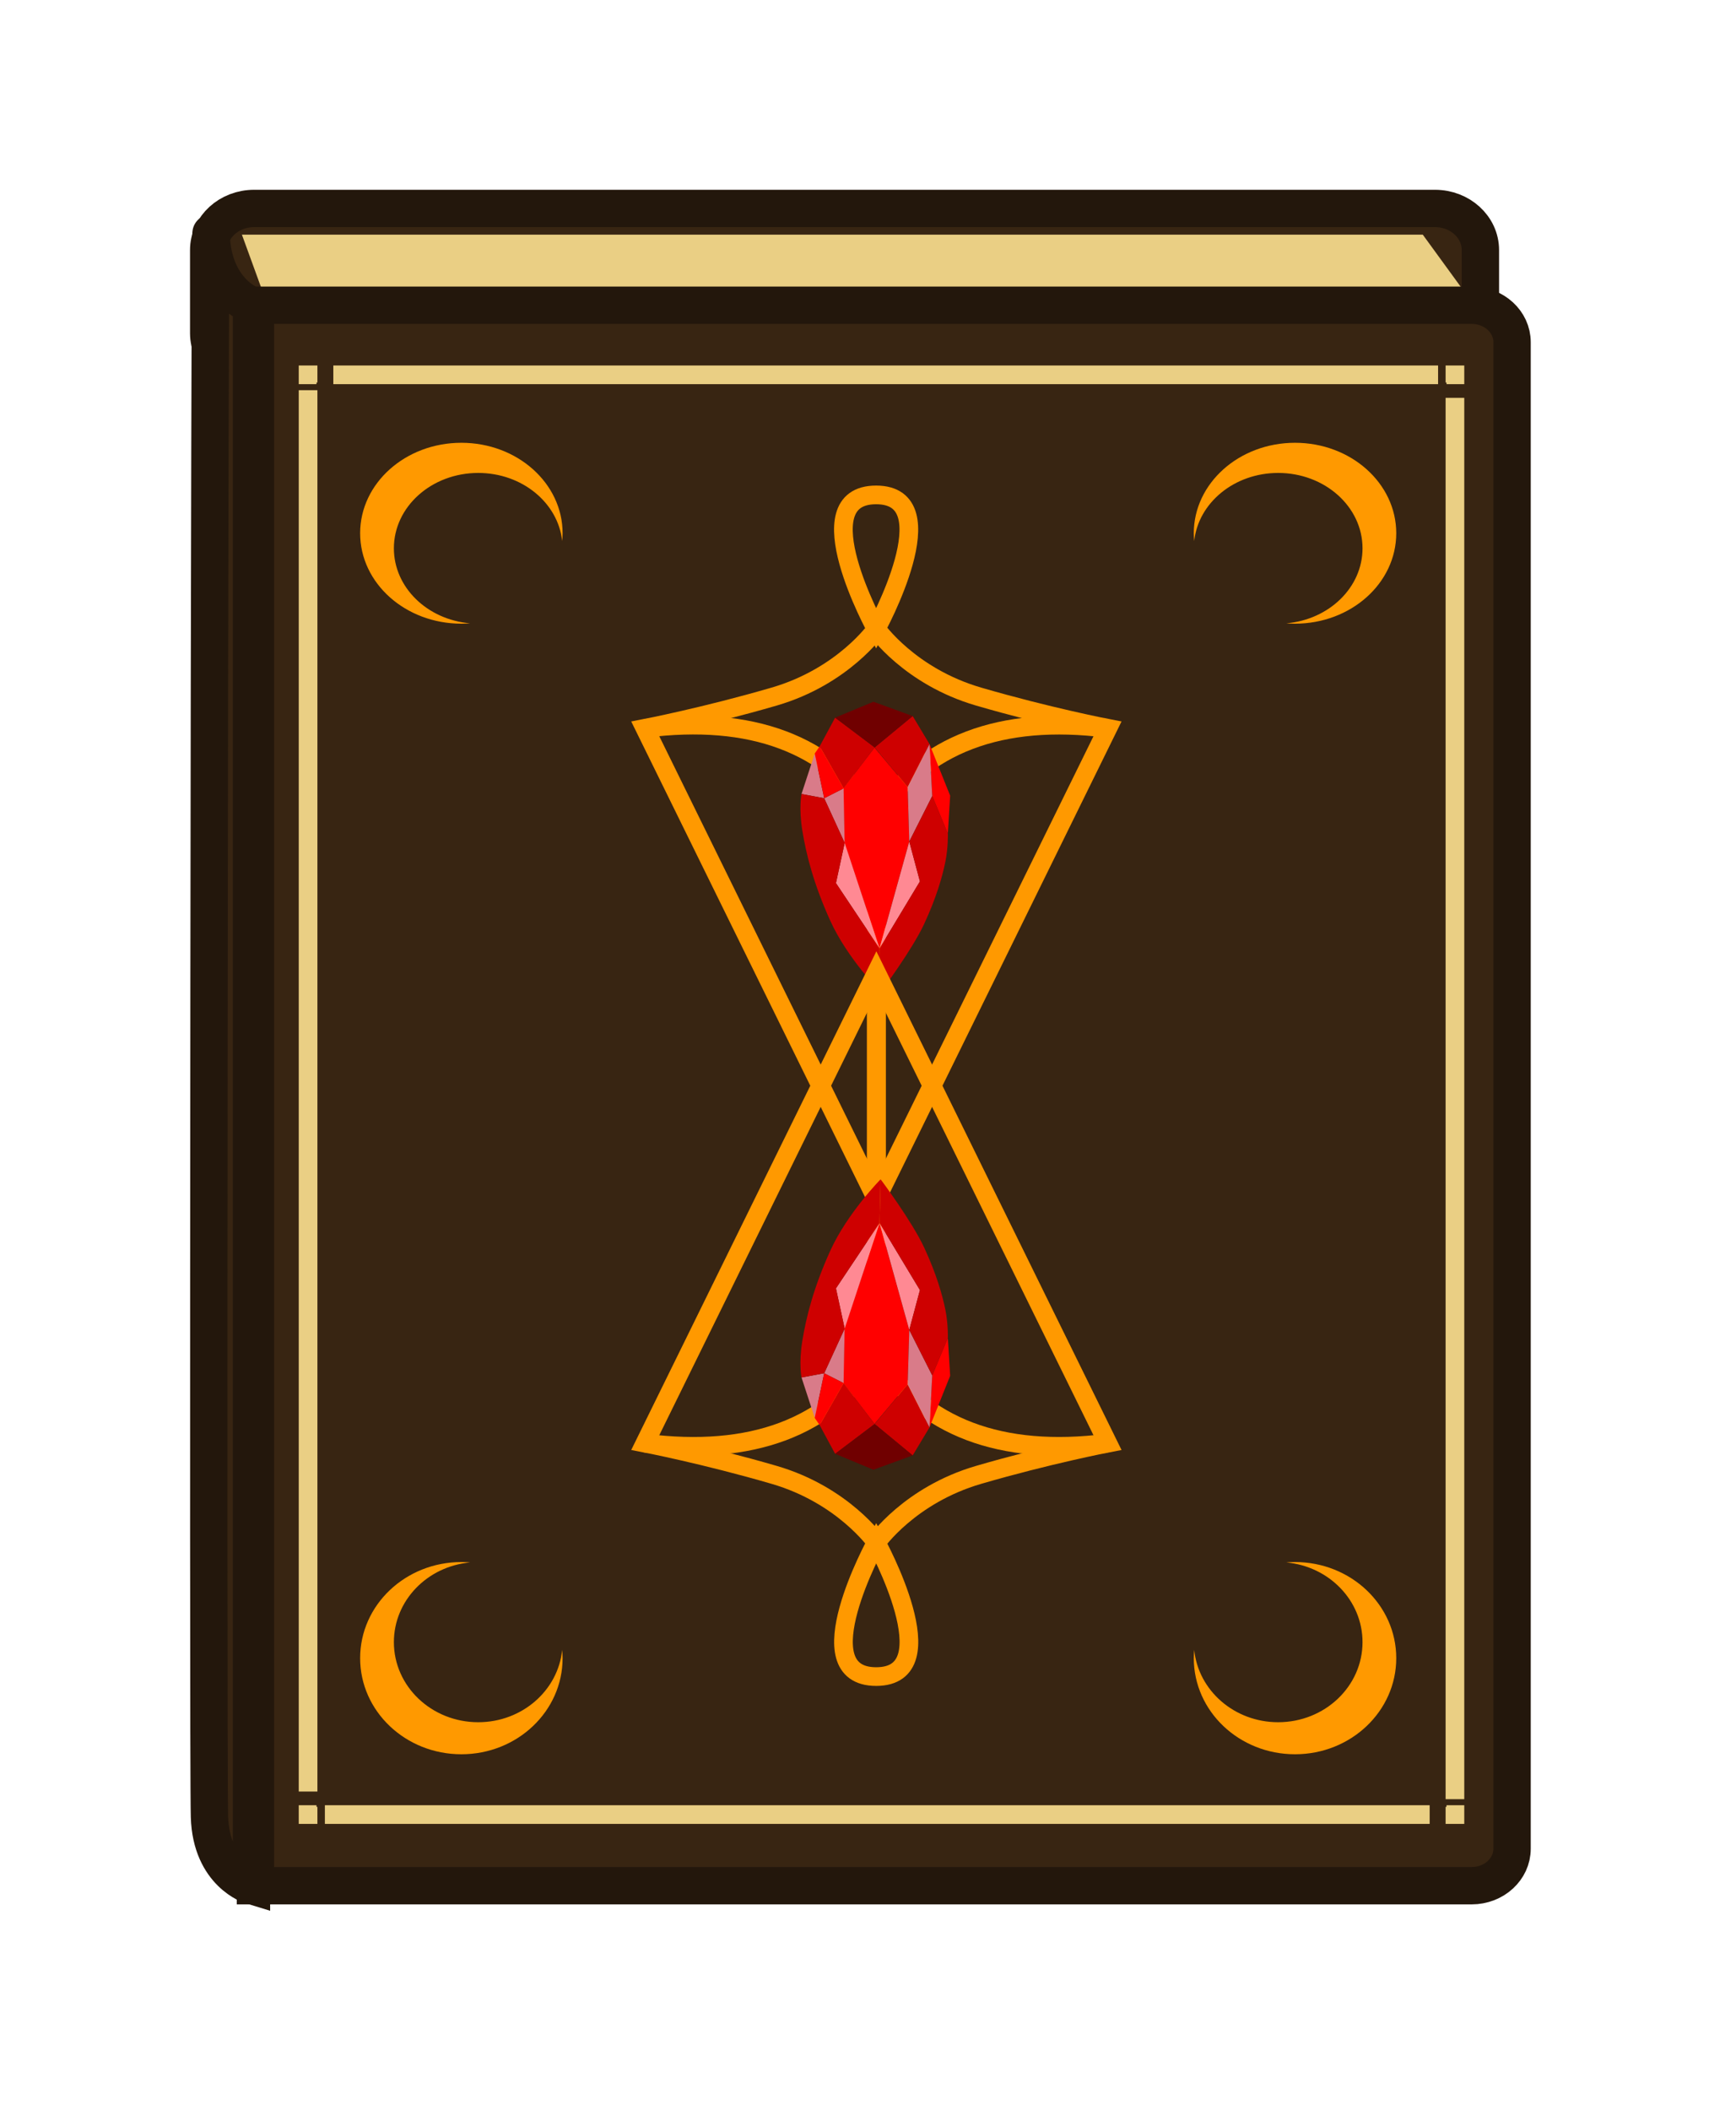 <svg width="93" height="113" viewBox="0 0 93 113" fill="none" xmlns="http://www.w3.org/2000/svg">
<g filter="url(#filter0_d_189_1605)">
<path d="M75.874 10.165H12.613C11.269 10.165 10.18 11.162 10.18 12.393V16.848C10.18 18.078 11.269 19.076 12.613 19.076H75.874C77.218 19.076 78.307 18.078 78.307 16.848V12.393C78.307 11.162 77.218 10.165 75.874 10.165Z" fill="#382512" stroke="#23170C" stroke-width="2" stroke-miterlimit="10"/>
<path d="M78.464 16.023H13.581L11.959 11.568H75.22L78.464 16.023Z" fill="#EACF84"/>
<path d="M10.311 11.568C10.221 8.515 10.131 93.249 10.221 96.302C10.311 99.355 12.472 100 12.472 100V15.348C12.472 15.348 10.401 14.62 10.311 11.568Z" fill="#382512" stroke="#23170C" stroke-width="2" stroke-miterlimit="10"/>
<path d="M77.841 15.348H12.685V100H77.841C79.036 100 80.004 99.114 80.004 98.02V17.328C80.004 16.234 79.036 15.348 77.841 15.348Z" fill="#382512" stroke="#23170C" stroke-width="2" stroke-miterlimit="10"/>
<path d="M76.943 95.777V96.19H76.492" stroke="#EACF84" stroke-miterlimit="10"/>
<path d="M75.589 96.19H16.404" stroke="#EACF84" stroke-miterlimit="10"/>
<path d="M15.954 96.19H15.504V95.777" stroke="#EACF84" stroke-miterlimit="10"/>
<path d="M15.504 94.956V19.899" stroke="#EACF84" stroke-miterlimit="10"/>
<path d="M15.504 19.488V19.076H15.954" stroke="#EACF84" stroke-miterlimit="10"/>
<path d="M16.857 19.076H76.04" stroke="#EACF84" stroke-miterlimit="10"/>
<path d="M76.492 19.076H76.943V19.488" stroke="#EACF84" stroke-miterlimit="10"/>
<path d="M76.943 20.308V95.366" stroke="#EACF84" stroke-miterlimit="10"/>
<path d="M23.716 82.665C23.873 82.665 24.029 82.672 24.184 82.686C21.891 82.894 20.101 84.726 20.101 86.955C20.101 89.325 22.123 91.244 24.62 91.244C26.967 91.244 28.898 89.544 29.117 87.369C29.129 87.515 29.139 87.664 29.139 87.812C29.139 90.656 26.712 92.96 23.716 92.96C20.72 92.96 18.293 90.656 18.293 87.812C18.293 84.969 20.72 82.665 23.716 82.665Z" fill="#FF9900"/>
<path d="M23.716 32.405C23.873 32.405 24.029 32.399 24.184 32.386C21.891 32.19 20.101 30.465 20.101 28.368C20.101 26.138 22.123 24.331 24.62 24.331C26.967 24.331 28.898 25.931 29.117 27.979C29.129 27.841 29.139 27.701 29.139 27.561C29.139 24.884 26.712 22.716 23.716 22.716C20.72 22.716 18.293 24.884 18.293 27.561C18.293 30.237 20.72 32.405 23.716 32.405Z" fill="#FF9900"/>
<path d="M68.376 32.405C68.219 32.405 68.063 32.399 67.909 32.386C70.201 32.19 71.992 30.465 71.992 28.368C71.992 26.138 69.969 24.331 67.472 24.331C65.125 24.331 63.194 25.931 62.975 27.979C62.963 27.841 62.953 27.701 62.953 27.561C62.953 24.885 65.38 22.716 68.376 22.716C71.372 22.716 73.799 24.885 73.799 27.561C73.799 30.237 71.372 32.405 68.376 32.405Z" fill="#FF9900"/>
<path d="M68.376 82.665C68.219 82.665 68.063 82.672 67.909 82.686C70.201 82.894 71.992 84.726 71.992 86.955C71.992 89.325 69.969 91.244 67.472 91.244C65.125 91.244 63.194 89.544 62.975 87.369C62.963 87.515 62.953 87.664 62.953 87.812C62.953 90.656 65.38 92.96 68.376 92.96C71.372 92.96 73.799 90.656 73.799 87.812C73.799 84.969 71.372 82.665 68.376 82.665Z" fill="#FF9900"/>
<path d="M45.935 32.688C45.935 32.688 41.99 25.506 45.935 25.508C49.88 25.51 45.935 32.688 45.935 32.688Z" stroke="#FF9900" stroke-miterlimit="10"/>
<path d="M51.43 36.311C47.719 35.231 45.949 32.683 45.949 32.683C45.949 32.683 44.177 35.231 40.468 36.311C36.757 37.392 33.553 38.009 33.553 38.009L45.949 63.22L58.345 38.009C58.345 38.009 55.141 37.392 51.43 36.311Z" stroke="#FF9900" stroke-miterlimit="10"/>
<path d="M45.928 42.643C45.935 42.653 45.942 42.662 45.949 42.673" stroke="#FF9900" stroke-miterlimit="10"/>
<path d="M45.927 42.643C43.381 38.834 39.255 37.29 33.553 38.011" stroke="#FF9900" stroke-miterlimit="10"/>
<path d="M45.949 42.674C48.496 38.866 52.6 37.29 58.302 38.011" stroke="#FF9900" stroke-miterlimit="10"/>
<path d="M45.949 42.674V63.222" stroke="#FF9900" stroke-miterlimit="10"/>
<path d="M47.709 44.074L46.117 49.798L44.235 44.145L44.178 41.227L45.843 39.052L45.841 39.034L45.849 39.042L45.856 39.034V39.052L47.624 41.158L47.709 44.074Z" fill="#FF0000"/>
<path d="M47.626 41.158L45.857 39.034L47.894 37.353L48.795 38.854L47.626 41.158Z" fill="#CE0000"/>
<path d="M44.192 41.227L45.855 39.034L43.739 37.438L42.91 38.975L44.192 41.227Z" fill="#CE0000"/>
<path d="M43.74 37.438L45.789 36.587L47.893 37.353L45.856 39.034L43.74 37.438Z" fill="#700000"/>
<path d="M46.119 49.798L47.711 44.074L48.282 46.209L46.119 49.798Z" fill="#FF8993"/>
<path d="M46.119 49.798L44.25 44.145L43.783 46.301L46.119 49.798Z" fill="#FF8993"/>
<path d="M44.192 41.227L43.152 41.755L44.248 44.145L44.192 41.227Z" fill="#D97B89"/>
<path d="M43.154 41.755L41.938 41.526L42.648 39.359L43.154 41.755Z" fill="#D97B89"/>
<path d="M49.777 43.646L48.941 41.636L48.795 38.854L49.901 41.618L49.777 43.646Z" fill="#FF0000"/>
<path d="M46.119 49.798L46.176 52.141C46.176 52.141 44.401 50.339 43.487 48.333C42.574 46.324 42.188 44.744 41.986 43.516C41.782 42.288 41.937 41.526 41.937 41.526L43.154 41.754L44.25 44.143L43.783 46.3L46.119 49.798Z" fill="#CE0000"/>
<path d="M43.153 41.755L42.647 39.359L42.911 38.975L44.193 41.227L43.153 41.755Z" fill="#FF0000"/>
<path d="M47.71 44.074L47.625 41.158L48.795 38.854L48.941 41.636L47.71 44.074Z" fill="#D97B89"/>
<path d="M47.711 44.074L48.282 46.209L46.119 49.798L46.177 52.141C46.177 52.141 47.853 49.899 48.511 48.483C49.169 47.067 49.488 45.93 49.643 45.168C49.798 44.405 49.78 43.645 49.78 43.645L48.942 41.636L47.712 44.074H47.711Z" fill="#CE0000"/>
<path d="M45.939 81.619C45.939 81.619 41.994 88.8 45.939 88.799C49.884 88.797 45.939 81.619 45.939 81.619Z" stroke="#FF9900" stroke-miterlimit="10"/>
<path d="M51.43 77.994C47.719 79.075 45.949 81.622 45.949 81.622C45.949 81.622 44.177 79.075 40.468 77.994C36.757 76.913 33.553 76.296 33.553 76.296L45.949 51.085L58.345 76.296C58.345 76.296 55.141 76.913 51.43 77.994Z" stroke="#FF9900" stroke-miterlimit="10"/>
<path d="M45.928 71.661C45.935 71.651 45.942 71.642 45.949 71.631" stroke="#FF9900" stroke-miterlimit="10"/>
<path d="M45.927 71.662C43.381 75.471 39.255 77.015 33.553 76.294" stroke="#FF9900" stroke-miterlimit="10"/>
<path d="M45.949 71.632C48.496 75.441 52.6 77.017 58.302 76.296" stroke="#FF9900" stroke-miterlimit="10"/>
<path d="M45.949 71.632V51.085" stroke="#FF9900" stroke-miterlimit="10"/>
<path d="M47.709 70.233L46.117 64.507L44.235 70.162L44.178 73.078L45.843 75.255L45.841 75.271L45.849 75.263L45.856 75.271V75.255L47.624 73.149L47.709 70.233Z" fill="#FF0000"/>
<path d="M47.626 73.149L45.857 75.271L47.894 76.953L48.795 75.453L47.626 73.149Z" fill="#CE0000"/>
<path d="M44.192 73.08L45.855 75.271L43.739 76.868L42.91 75.332L44.192 73.08Z" fill="#CE0000"/>
<path d="M43.74 76.868L45.789 77.72L47.893 76.953L45.856 75.271L43.74 76.868Z" fill="#700000"/>
<path d="M46.119 64.507L47.711 70.233L48.282 68.098L46.119 64.507Z" fill="#FF8993"/>
<path d="M46.119 64.507L44.25 70.162L43.783 68.005L46.119 64.507Z" fill="#FF8993"/>
<path d="M44.192 73.08L43.152 72.552L44.248 70.162L44.192 73.08Z" fill="#D97B89"/>
<path d="M43.154 72.552L41.938 72.779L42.648 74.948L43.154 72.552Z" fill="#D97B89"/>
<path d="M49.777 70.661L48.941 72.669L48.795 75.453L49.901 72.689L49.777 70.661Z" fill="#FF0000"/>
<path d="M46.119 64.507L46.176 62.164C46.176 62.164 44.401 63.966 43.487 65.973C42.574 67.981 42.188 69.562 41.986 70.789C41.782 72.017 41.937 72.779 41.937 72.779L43.154 72.552L44.25 70.162L43.783 68.005L46.119 64.507Z" fill="#CE0000"/>
<path d="M43.153 72.552L42.647 74.948L42.911 75.332L44.193 73.08L43.153 72.552Z" fill="#FF0000"/>
<path d="M47.71 70.233L47.625 73.149L48.795 75.453L48.941 72.669L47.71 70.233Z" fill="#D97B89"/>
<path d="M47.711 70.233L48.282 68.098L46.119 64.509L46.177 62.166C46.177 62.166 47.853 64.408 48.511 65.824C49.169 67.24 49.488 68.377 49.643 69.139C49.798 69.901 49.78 70.662 49.78 70.662L48.942 72.67L47.712 70.233H47.711Z" fill="#CE0000"/>
</g>
<defs>
<filter id="filter0_d_189_1605" x="0.18" y="0.165" width="91.824" height="112.177" filterUnits="userSpaceOnUse" color-interpolation-filters="sRGB">
<feFlood flood-opacity="0" result="BackgroundImageFix"/>
<feColorMatrix in="SourceAlpha" type="matrix" values="0 0 0 0 0 0 0 0 0 0 0 0 0 0 0 0 0 0 127 0" result="hardAlpha"/>
<feOffset dx="1" dy="1"/>
<feGaussianBlur stdDeviation="5"/>
<feComposite in2="hardAlpha" operator="out"/>
<feColorMatrix type="matrix" values="0 0 0 0 1 0 0 0 0 1 0 0 0 0 1 0 0 0 0.5 0"/>
<feBlend mode="normal" in2="BackgroundImageFix" result="effect1_dropShadow_189_1605"/>
<feBlend mode="normal" in="SourceGraphic" in2="effect1_dropShadow_189_1605" result="shape"/>
</filter>
</defs>
</svg>
